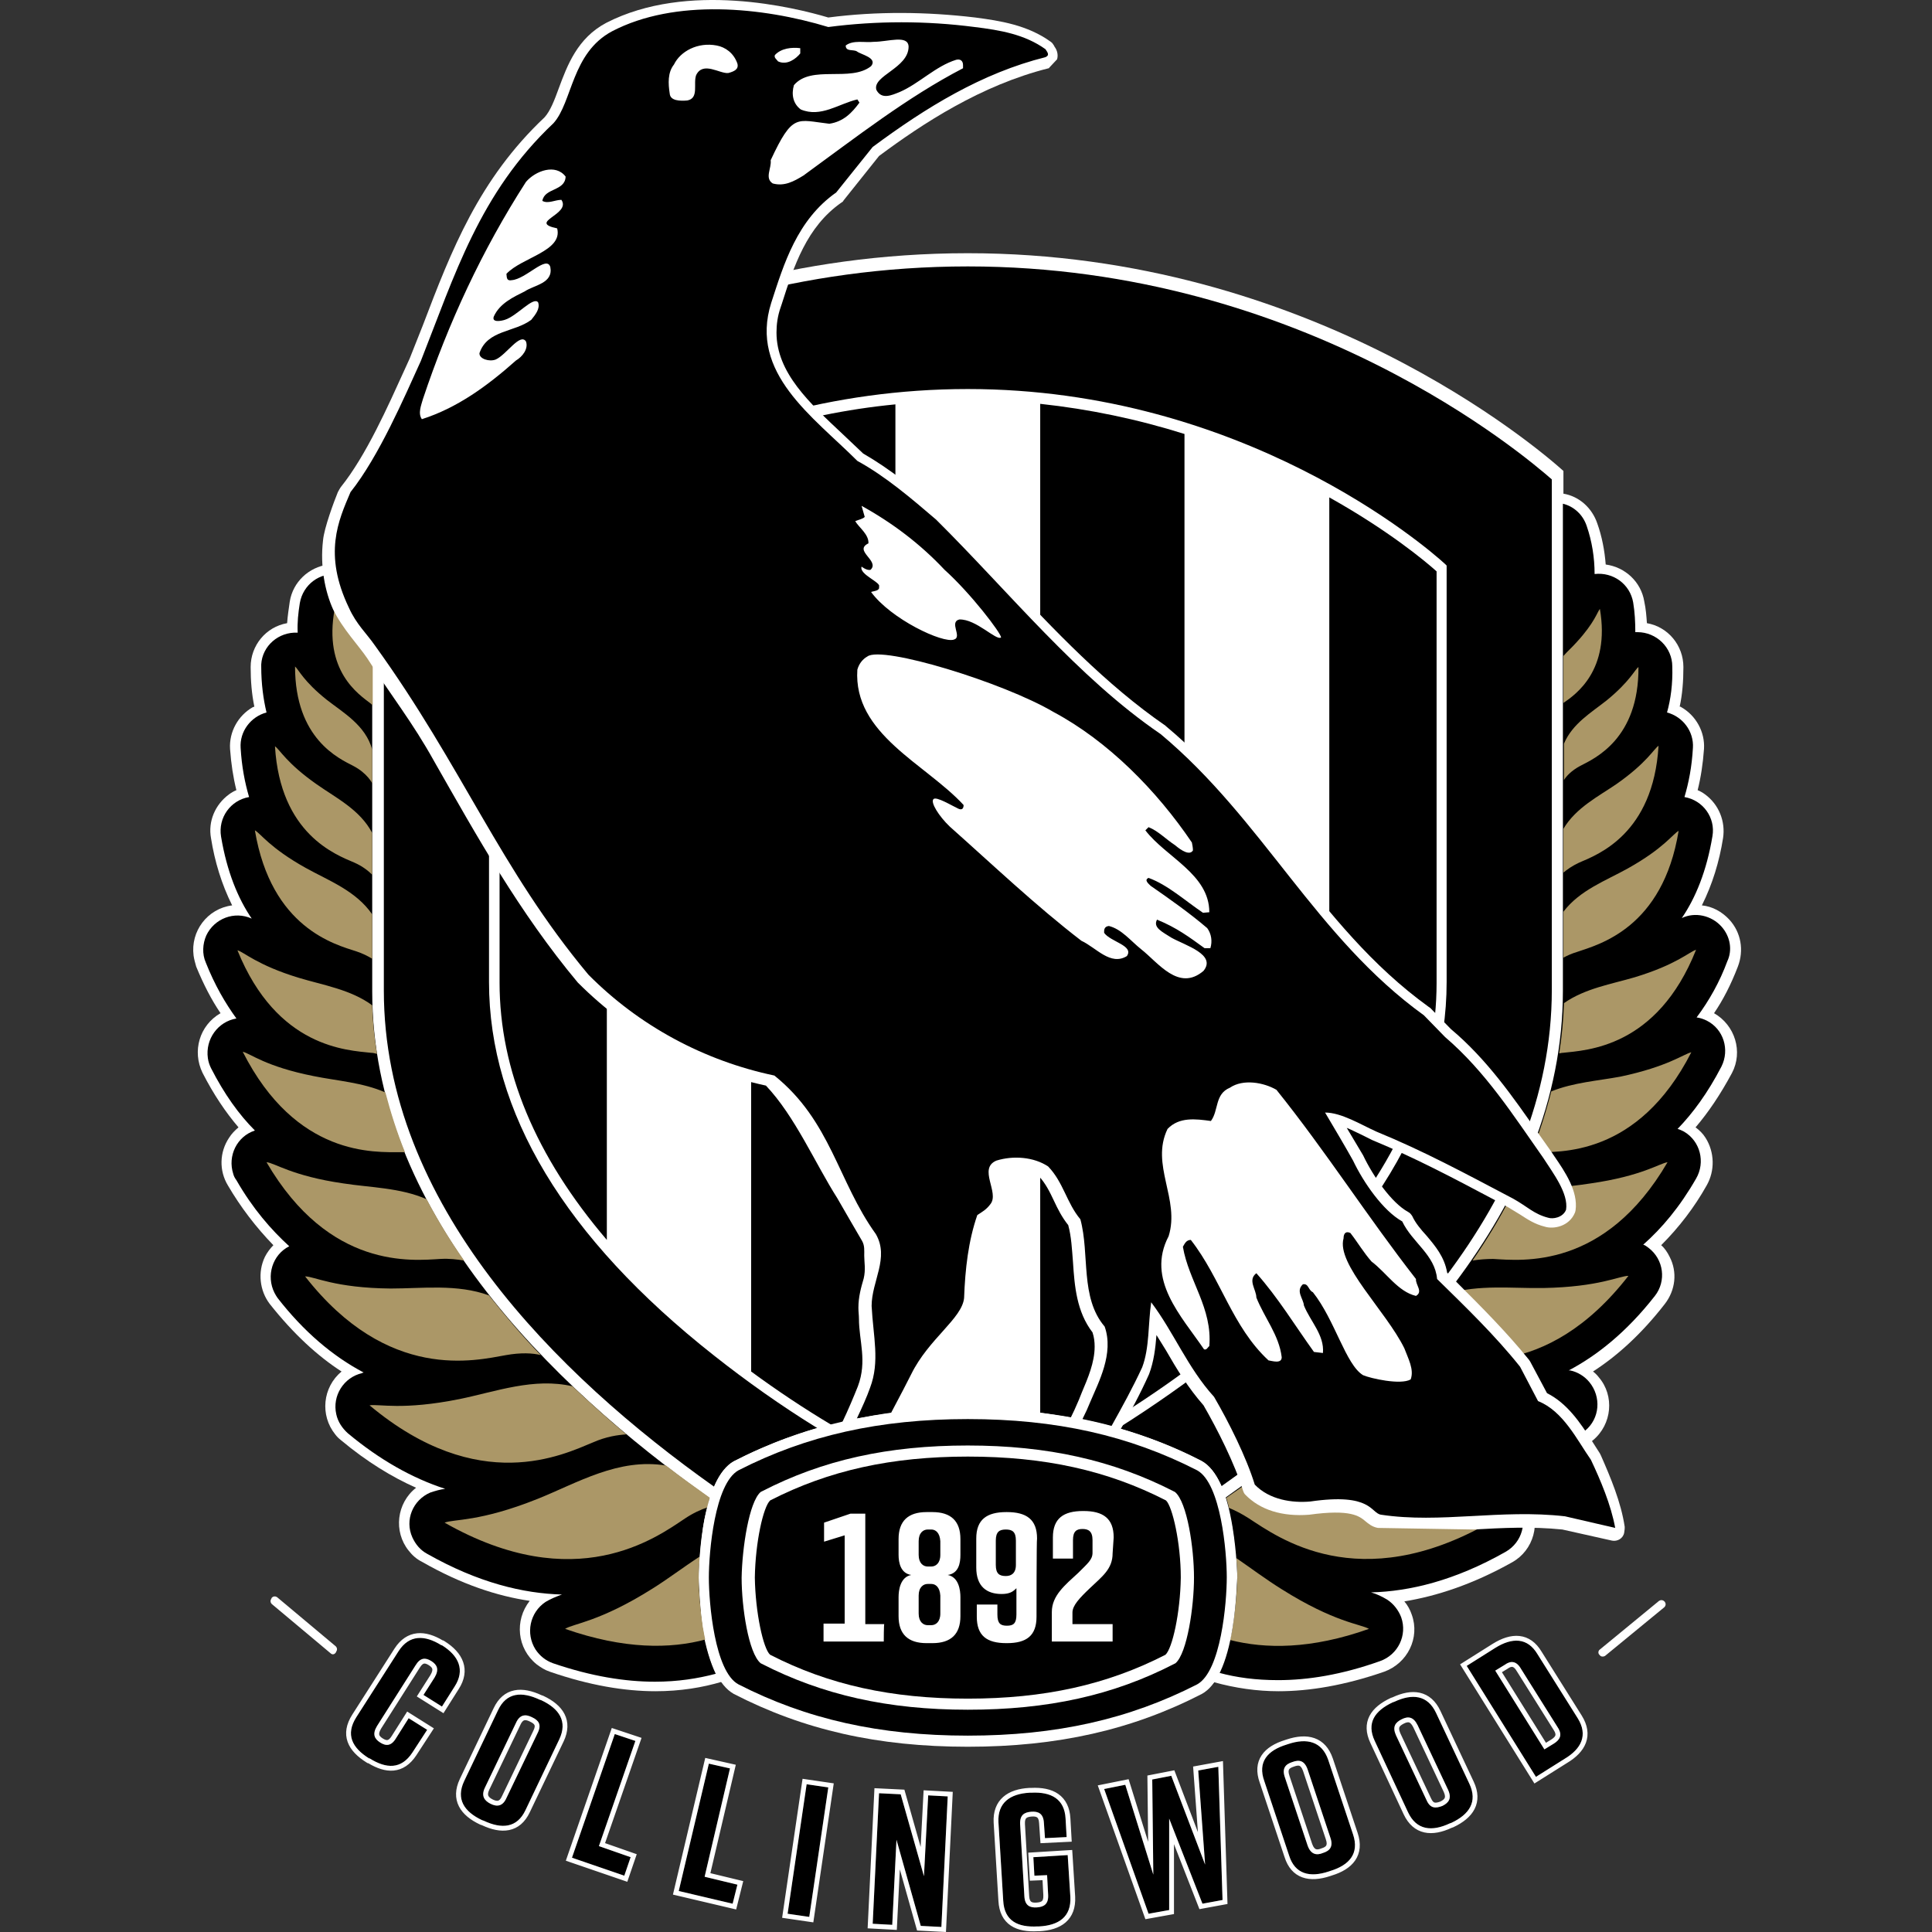 <svg width="80" height="80" viewBox="0 0 80 80" fill="none" xmlns="http://www.w3.org/2000/svg">
<rect x="0" y="0" width="80" height="80" fill="#333333" stroke="none"/>
<g clip-path="url(#clip0_413_1270)">
<path d="M71.609 38.081C71.303 37.752 70.909 37.533 70.471 37.49C70.909 36.614 71.194 35.673 71.347 34.71C71.456 34.01 71.172 33.31 70.603 32.894C70.515 32.828 70.406 32.763 70.296 32.719C70.428 32.194 70.515 31.625 70.559 31.012C70.603 30.312 70.231 29.633 69.618 29.283C69.596 29.261 69.574 29.261 69.552 29.261C69.662 28.758 69.706 28.211 69.706 27.62C69.706 26.723 69.071 25.957 68.195 25.804C68.174 25.497 68.152 25.213 68.086 24.907C67.955 24.097 67.298 23.484 66.489 23.375C66.445 22.806 66.335 22.215 66.138 21.668C65.92 21.033 65.394 20.552 64.738 20.442V19.501C63.666 18.538 54.256 10.485 40.075 10.485C25.785 10.485 16.55 18.473 15.412 19.501V20.421C14.712 20.53 14.143 21.011 13.924 21.668C13.727 22.259 13.618 22.828 13.596 23.375C12.786 23.484 12.13 24.097 11.999 24.907C11.955 25.213 11.911 25.497 11.889 25.804C11.014 25.957 10.379 26.723 10.379 27.62C10.379 28.189 10.423 28.736 10.532 29.261L10.467 29.283C9.854 29.633 9.482 30.312 9.526 31.012C9.57 31.625 9.657 32.194 9.788 32.719C9.679 32.763 9.57 32.828 9.482 32.894C8.913 33.31 8.607 34.01 8.738 34.71C8.891 35.673 9.176 36.614 9.613 37.49C8.585 37.621 7.885 38.562 8.016 39.569C8.038 39.722 8.081 39.875 8.125 40.028C8.432 40.772 8.76 41.407 9.132 41.954C8.257 42.457 7.95 43.529 8.388 44.427C8.847 45.324 9.351 46.068 9.876 46.681C9.723 46.812 9.591 46.943 9.482 47.118C9.088 47.709 9.066 48.475 9.438 49.088C9.963 49.985 10.598 50.817 11.32 51.561C11.189 51.692 11.058 51.867 10.97 52.042C10.664 52.677 10.751 53.443 11.167 53.99C12.152 55.237 13.158 56.156 14.143 56.791C13.355 57.447 13.246 58.607 13.881 59.395C13.946 59.483 14.034 59.57 14.121 59.636C15.194 60.533 16.244 61.168 17.229 61.605C16.419 62.24 16.288 63.422 16.922 64.209C17.076 64.406 17.251 64.56 17.47 64.669C19.111 65.61 20.599 66.091 21.934 66.288C21.299 67.098 21.409 68.258 22.218 68.914C22.393 69.046 22.568 69.155 22.765 69.221C24.407 69.79 25.873 70.03 27.142 70.03C28.171 70.03 29.09 69.877 29.899 69.636C30.052 69.834 30.206 70.009 30.403 70.096C33.291 71.584 36.355 72.284 40.097 72.284C43.817 72.284 46.903 71.584 49.791 70.096C49.967 70.009 50.12 69.855 50.273 69.658C51.148 69.899 52.045 70.03 52.943 70.03C54.212 70.03 55.678 69.79 57.319 69.221C58.282 68.871 58.807 67.82 58.457 66.857C58.392 66.66 58.282 66.463 58.151 66.31C59.486 66.091 60.974 65.61 62.615 64.691C63.512 64.188 63.819 63.05 63.316 62.152C63.206 61.955 63.031 61.758 62.856 61.605C63.841 61.168 64.891 60.533 65.963 59.636C66.751 58.979 66.861 57.797 66.204 57.032C66.138 56.944 66.051 56.857 65.963 56.791C66.948 56.156 67.955 55.259 68.94 53.99C69.377 53.421 69.465 52.677 69.136 52.042C69.049 51.867 68.94 51.692 68.786 51.561C69.53 50.817 70.165 49.985 70.668 49.088C71.019 48.475 70.997 47.709 70.625 47.118C70.515 46.943 70.384 46.812 70.209 46.681C70.734 46.068 71.237 45.324 71.719 44.427C72.178 43.551 71.85 42.457 70.975 41.954C71.347 41.407 71.675 40.772 71.96 40.028C72.222 39.35 72.091 38.606 71.609 38.081Z" fill="white"/>
<path d="M28.937 65.326C28.937 65.282 28.959 64.319 29.112 63.247C29.178 62.787 29.287 62.393 29.396 62.043C22.722 57.316 15.413 50.095 15.413 41.057V20.858C14.91 20.946 14.494 21.318 14.341 21.799C14.1 22.499 14.012 23.156 14.012 23.791C13.246 23.681 12.546 24.206 12.415 24.972C12.349 25.388 12.305 25.782 12.327 26.198C11.54 26.154 10.861 26.745 10.817 27.511C10.817 27.533 10.817 27.576 10.817 27.598C10.817 28.32 10.905 28.955 11.036 29.502C10.38 29.677 9.92 30.29 9.964 30.968C10.008 31.734 10.139 32.413 10.314 33.004C9.548 33.135 9.023 33.857 9.154 34.645C9.395 36.089 9.854 37.205 10.423 38.037C9.701 37.709 8.87 38.037 8.541 38.737C8.388 39.087 8.366 39.503 8.52 39.853C8.892 40.794 9.329 41.538 9.789 42.173C9.023 42.304 8.498 43.026 8.607 43.814C8.629 43.967 8.673 44.099 8.738 44.23C9.285 45.302 9.898 46.156 10.555 46.812C9.811 47.053 9.417 47.862 9.658 48.606C9.679 48.694 9.723 48.782 9.789 48.869C10.467 50.051 11.233 50.926 11.977 51.605C11.277 51.955 11.014 52.83 11.364 53.53C11.408 53.618 11.452 53.684 11.496 53.749C12.568 55.128 13.772 56.156 15.063 56.835C15.041 56.835 15.019 56.835 14.997 56.857C14.231 57.032 13.75 57.798 13.925 58.563C13.991 58.87 14.165 59.133 14.406 59.351C15.719 60.446 17.076 61.211 18.433 61.649C18.236 61.671 18.017 61.737 17.82 61.802C17.098 62.109 16.748 62.94 17.076 63.662C17.207 63.947 17.404 64.188 17.689 64.341C19.811 65.544 21.672 65.982 23.269 66.026C23.028 66.113 22.809 66.201 22.591 66.332C21.934 66.77 21.759 67.645 22.175 68.302C22.35 68.564 22.591 68.761 22.897 68.871C24.494 69.418 25.895 69.636 27.121 69.636C28.062 69.636 28.893 69.505 29.637 69.308C29.418 68.849 29.221 68.214 29.09 67.448C29.003 66.704 28.959 66.004 28.937 65.326ZM71.281 38.365C70.866 37.905 70.187 37.752 69.64 38.015C70.209 37.183 70.669 36.067 70.909 34.623C71.041 33.857 70.516 33.135 69.75 33.004C69.925 32.413 70.056 31.756 70.1 30.968C70.144 30.29 69.684 29.677 69.028 29.502C69.181 28.955 69.268 28.32 69.246 27.598C69.246 26.811 68.59 26.176 67.802 26.176C67.78 26.176 67.758 26.176 67.715 26.176C67.715 25.76 67.693 25.344 67.627 24.95C67.496 24.184 66.795 23.681 66.029 23.769C66.029 23.09 65.92 22.412 65.701 21.777C65.548 21.318 65.176 20.968 64.716 20.858V41.035C64.716 50.073 57.407 57.316 50.733 62.021C50.842 62.371 50.93 62.765 51.017 63.225C51.193 64.297 51.193 65.26 51.214 65.304C51.214 65.347 51.193 66.31 51.017 67.382C50.886 68.17 50.711 68.805 50.47 69.264C51.193 69.462 52.002 69.571 52.921 69.571C54.147 69.571 55.547 69.352 57.145 68.783C57.889 68.52 58.283 67.711 58.02 66.967C57.911 66.682 57.714 66.42 57.451 66.245C57.232 66.113 57.014 66.004 56.773 65.938C58.37 65.894 60.23 65.457 62.353 64.253C63.032 63.859 63.272 63.006 62.878 62.306C62.725 62.043 62.484 61.824 62.2 61.693C62.003 61.605 61.784 61.562 61.587 61.54C62.834 61.146 64.191 60.446 65.636 59.242C66.248 58.739 66.314 57.841 65.811 57.229C65.614 56.988 65.329 56.813 65.023 56.747C65.001 56.747 64.979 56.747 64.957 56.747C66.117 56.134 67.343 55.172 68.524 53.662C69.006 53.049 68.896 52.152 68.262 51.67C68.196 51.626 68.13 51.561 68.043 51.539C68.809 50.861 69.553 49.985 70.231 48.803C70.625 48.125 70.406 47.25 69.728 46.856C69.64 46.812 69.553 46.768 69.465 46.746C70.1 46.09 70.713 45.258 71.281 44.164C71.632 43.464 71.369 42.61 70.669 42.26C70.537 42.195 70.406 42.151 70.253 42.129C70.778 41.429 71.216 40.641 71.522 39.809C71.741 39.35 71.654 38.781 71.281 38.365Z" fill="black"/>
<path d="M24.56 59.724C25.107 59.483 25.588 59.417 25.938 59.395C25.172 58.761 24.428 58.082 23.706 57.404C22.109 57.032 20.533 57.623 19.045 57.929C16.66 58.41 15.697 58.126 15.303 58.192C19.833 61.977 23.334 60.227 24.56 59.724ZM20.949 56.113C21.562 56.003 22.065 56.025 22.393 56.113C21.627 55.325 20.927 54.493 20.249 53.64C18.936 53.158 17.491 53.355 16.178 53.355C13.859 53.334 13.005 52.852 12.633 52.852C16.069 57.251 19.701 56.331 20.949 56.113ZM18.235 52.13C18.629 52.108 18.936 52.152 19.22 52.196C18.651 51.386 18.126 50.532 17.666 49.657C16.572 49.176 15.325 49.176 14.209 49.001C12.086 48.694 11.364 48.147 11.036 48.125C13.64 52.589 17.076 52.196 18.235 52.13ZM16.616 47.709C16.66 47.709 16.703 47.709 16.769 47.709C16.441 46.9 16.178 46.068 15.959 45.237C15.018 44.821 13.946 44.755 12.983 44.558C10.992 44.164 10.357 43.617 10.051 43.551C12.261 47.906 15.5 47.709 16.616 47.709ZM15.369 43.595C15.456 43.595 15.522 43.617 15.609 43.639C15.5 42.961 15.434 42.304 15.412 41.626C14.515 40.969 13.377 40.794 12.37 40.488C10.642 39.963 10.095 39.416 9.832 39.35C11.473 43.398 14.384 43.486 15.369 43.595ZM14.756 39.394C15.018 39.481 15.237 39.591 15.412 39.7V37.862C14.734 36.877 13.596 36.461 12.655 35.936C11.167 35.105 10.795 34.514 10.554 34.382C11.233 38.431 13.88 39.109 14.756 39.394ZM14.668 35.717C15.018 35.87 15.259 36.067 15.412 36.221V34.492C14.909 33.529 13.924 33.047 13.115 32.478C11.867 31.603 11.583 31.034 11.386 30.903C11.605 34.535 13.902 35.389 14.668 35.717ZM14.624 31.712C15.215 32.019 15.412 32.435 15.412 32.435V31.034C15.128 30.027 14.231 29.524 13.53 28.977C12.568 28.211 12.37 27.73 12.217 27.598C12.217 30.596 14.034 31.406 14.624 31.712ZM15.347 29.13C15.369 29.152 15.39 29.174 15.434 29.196V27.27C15.215 27.029 14.996 26.811 14.8 26.592C14.077 25.782 13.968 25.344 13.859 25.213C13.377 27.795 14.865 28.758 15.347 29.13ZM60.996 57.929C59.551 57.645 58.02 57.076 56.466 57.382C55.744 58.082 54.978 58.761 54.19 59.395C54.54 59.417 54.978 59.505 55.481 59.702C56.707 60.227 60.23 61.956 64.716 58.192C64.366 58.126 63.381 58.432 60.996 57.929ZM59.945 53.574C59.267 54.45 58.545 55.281 57.779 56.069C58.107 56.003 58.567 55.981 59.114 56.091C60.361 56.331 63.994 57.251 67.43 52.83C67.058 52.83 66.226 53.29 63.906 53.334C62.615 53.355 61.236 53.18 59.945 53.574ZM62.528 49.613C62.068 50.511 61.543 51.364 60.974 52.196C61.258 52.152 61.543 52.13 61.827 52.13C63.009 52.196 66.445 52.589 69.049 48.125C68.721 48.169 67.999 48.694 65.876 49.001C64.782 49.176 63.6 49.197 62.528 49.613ZM64.234 45.193C64.016 46.046 63.753 46.878 63.425 47.709H63.469C64.563 47.709 67.823 47.906 70.034 43.573C69.727 43.639 69.071 44.164 67.101 44.58C66.16 44.755 65.154 44.821 64.234 45.193ZM70.231 39.328C69.946 39.416 69.421 39.941 67.692 40.466C66.729 40.75 65.635 40.925 64.76 41.538C64.738 42.239 64.672 42.917 64.563 43.617C64.606 43.617 64.65 43.595 64.716 43.595C65.679 43.486 68.611 43.398 70.231 39.328ZM69.508 34.404C69.268 34.535 68.896 35.126 67.408 35.958C66.51 36.461 65.416 36.855 64.738 37.752V39.656C64.891 39.569 65.088 39.481 65.307 39.416C66.204 39.109 68.852 38.431 69.508 34.404ZM68.677 30.881C68.48 31.012 68.195 31.581 66.948 32.457C66.182 32.982 65.263 33.441 64.738 34.317V36.133C64.891 36.002 65.11 35.849 65.394 35.717C66.16 35.389 68.458 34.535 68.677 30.881ZM65.438 31.712C66.029 31.406 67.867 30.596 67.845 27.62C67.692 27.73 67.495 28.211 66.532 28.999C65.898 29.502 65.11 29.962 64.76 30.793V32.303C64.847 32.15 65.066 31.91 65.438 31.712ZM66.248 25.213C66.138 25.344 66.029 25.782 65.285 26.592C65.11 26.789 64.913 26.964 64.738 27.161V29.108C65.241 28.758 66.685 27.773 66.248 25.213ZM53.074 65.807C52.439 65.413 51.827 64.954 51.192 64.516C51.236 64.975 51.236 65.282 51.236 65.304C51.236 65.347 51.214 66.31 51.039 67.383C51.017 67.558 50.973 67.733 50.929 67.908C52.395 68.28 54.278 68.302 56.685 67.448C56.356 67.251 55.262 67.186 53.074 65.807ZM57.823 62.065C56.203 61.43 54.54 60.402 52.636 60.664C52.023 61.146 51.389 61.605 50.776 62.021C50.82 62.153 50.864 62.306 50.886 62.437C51.148 62.546 51.411 62.678 51.717 62.875C52.899 63.641 56.247 66.135 61.674 63.05C61.302 62.897 60.23 63.028 57.823 62.065ZM29.111 67.383C29.002 66.704 28.936 66.004 28.936 65.304C28.936 65.282 28.936 64.932 28.98 64.45C28.302 64.888 27.645 65.391 27.011 65.785C24.822 67.164 23.728 67.23 23.4 67.448C25.851 68.302 27.755 68.28 29.221 67.886C29.177 67.733 29.155 67.558 29.111 67.383ZM29.396 62.021C28.783 61.584 28.17 61.146 27.58 60.686C25.61 60.358 23.903 61.408 22.262 62.065C19.855 63.028 18.782 62.897 18.41 63.05C23.837 66.135 27.186 63.663 28.367 62.875C28.696 62.656 29.024 62.503 29.308 62.415C29.33 62.284 29.352 62.153 29.396 62.021Z" fill="#AB9767"/>
<path d="M37.077 58.52V16.744C35.042 16.941 33.05 17.357 31.103 17.97V56.791C32.175 57.579 33.291 58.323 34.429 59.001C35.304 58.782 36.18 58.607 37.077 58.52ZM55.043 51.364C57.998 47.906 59.486 44.361 59.486 40.706V23.659C59.026 23.244 57.472 21.952 55.043 20.596C55.043 20.574 55.043 51.364 55.043 51.364ZM20.686 23.637V40.685C20.686 44.317 22.174 47.884 25.128 51.342V20.552C22.677 21.93 21.124 23.244 20.686 23.637ZM45.743 59.001C46.881 58.301 47.975 57.579 49.047 56.791V17.97C47.099 17.357 45.108 16.941 43.073 16.722V58.498C43.992 58.629 44.889 58.782 45.743 59.001Z" fill="black"/>
<path d="M40.075 11.032C26.07 11.032 17.01 18.866 15.894 19.873V41.013C15.894 49.854 23.028 56.922 29.571 61.561C29.79 61.058 30.075 60.686 30.381 60.511C31.497 59.942 32.635 59.482 33.839 59.132C32.35 58.213 30.928 57.206 29.571 56.134C23.378 51.254 20.249 46.046 20.249 40.663V23.418L20.314 23.353C21.124 22.609 28.587 16.109 40.075 16.109C51.455 16.109 59.026 22.609 59.836 23.353L59.902 23.418V40.663C59.902 46.046 56.773 51.254 50.579 56.134C49.201 57.206 47.778 58.213 46.312 59.132C47.516 59.482 48.654 59.92 49.748 60.489C50.076 60.664 50.339 61.014 50.579 61.539C57.123 56.922 64.257 49.832 64.257 40.991V19.851C63.206 18.932 53.993 11.032 40.075 11.032Z" fill="black"/>
<path d="M67.276 63.225C67.123 62.196 66.685 61.168 66.291 60.27L66.248 60.183L65.898 59.636C65.438 58.914 64.891 58.104 64.059 57.688L63.359 56.375C63.337 56.353 63.337 56.331 63.315 56.309C62.396 55.172 61.346 54.121 60.339 53.114L59.923 52.699C59.814 52.042 59.42 51.583 59.07 51.167C58.829 50.904 58.61 50.642 58.479 50.357C58.435 50.291 58.392 50.226 58.304 50.182C57.626 49.81 56.86 48.716 56.444 47.84L55.766 46.703C55.984 46.79 56.181 46.9 56.378 46.987L56.816 47.206C58.61 47.95 60.142 48.76 61.915 49.701L62.44 49.985L62.943 50.291C63.25 50.488 63.534 50.685 63.972 50.795C64.322 50.904 64.978 50.795 65.219 50.204L65.241 50.116C65.35 49.329 64.803 48.519 64.366 47.884L64.234 47.687L63.709 46.943C62.659 45.433 61.565 43.858 60.077 42.61L59.223 41.735C59.201 41.713 59.179 41.713 59.157 41.691C56.794 39.984 55.109 37.862 53.336 35.608C51.826 33.704 50.273 31.734 48.281 30.071L48.259 30.049C45.809 28.364 43.642 26.088 41.563 23.856L39.047 21.252C37.908 20.267 36.88 19.436 35.742 18.779L34.91 17.991C33.51 16.678 32.153 15.431 32.153 13.768C32.153 13.44 32.197 13.089 32.328 12.717L32.372 12.586C32.875 11.011 33.401 9.391 34.845 8.385C34.889 8.363 34.91 8.341 34.932 8.297L36.399 6.459C38.193 5.124 40.622 3.526 43.423 2.826C43.423 2.826 43.445 2.826 43.445 2.804L43.773 2.454C43.839 2.213 43.73 2.016 43.664 1.929L43.642 1.885C43.598 1.819 43.576 1.776 43.511 1.732C42.548 1.032 41.388 0.857 40.381 0.725C38.368 0.485 36.311 0.463 34.298 0.725C32.897 0.309 28.477 -0.785 25.107 0.944C23.903 1.579 23.487 2.717 23.137 3.658C22.962 4.139 22.787 4.599 22.546 4.861C19.833 7.422 18.695 10.354 17.513 13.461L16.966 14.84L16.747 15.322C16.069 16.81 15.171 18.845 14.121 20.158C14.099 20.18 14.012 20.333 13.99 20.377C13.837 20.749 13.421 21.865 13.377 22.368C13.246 23.462 13.465 24.513 13.793 25.235C14.187 26.044 14.865 26.745 15.215 27.27C16.222 28.846 17.075 29.896 17.973 31.515C19.745 34.623 21.496 37.774 23.925 40.685L23.947 40.706C26.07 42.829 28.761 44.317 31.715 44.952C32.919 46.221 33.751 48.169 34.67 49.613C34.67 49.613 35.654 51.32 35.698 51.386C35.808 51.583 35.786 51.78 35.786 51.998C35.786 52.261 35.852 52.567 35.764 52.939C35.654 53.311 35.545 53.705 35.545 54.143V54.165C35.545 54.318 35.567 54.471 35.567 54.602C35.567 55.522 35.917 56.353 35.523 57.404C35.348 57.841 35.129 58.367 34.867 58.914C35.654 58.739 36.464 58.607 37.318 58.52L38.018 57.163C38.346 56.506 38.806 55.981 39.221 55.522C39.725 54.953 40.184 54.449 40.228 53.858C40.272 52.917 40.359 51.736 40.71 50.642C40.863 50.532 41.038 50.423 41.235 50.182C41.344 50.029 41.41 49.81 41.41 49.613C41.41 49.416 41.366 49.197 41.322 49.022C41.279 48.891 41.257 48.76 41.257 48.628C41.257 48.563 41.279 48.541 41.322 48.519C41.891 48.344 42.57 48.41 43.029 48.716C43.292 49 43.467 49.35 43.642 49.722C43.795 50.051 43.97 50.401 44.233 50.729C44.364 51.211 44.386 51.714 44.43 52.261C44.495 53.268 44.583 54.318 45.239 55.172C45.305 55.368 45.327 55.565 45.327 55.762C45.327 56.419 45.042 57.075 44.802 57.644L44.67 57.973C44.561 58.235 44.43 58.52 44.298 58.782C44.999 58.914 45.699 59.067 46.356 59.264C46.793 58.498 47.209 57.732 47.581 56.9C47.778 56.375 47.844 55.828 47.887 55.281C48.019 55.5 48.15 55.697 48.281 55.916C48.719 56.681 49.2 57.469 49.835 58.191C50.404 59.176 51.126 60.599 51.476 61.737C51.498 61.802 51.52 61.846 51.564 61.89C52.177 62.524 53.096 62.809 54.212 62.721C55.941 62.481 56.291 62.787 56.531 62.984C56.663 63.093 56.816 63.225 57.057 63.268L61.017 63.334C62.199 63.268 63.425 63.203 64.694 63.334L66.751 63.794C66.97 63.837 67.211 63.706 67.254 63.465C67.276 63.334 67.276 63.29 67.276 63.225Z" fill="white"/>
<path d="M58.632 53.661C57.888 53.486 57.406 52.699 56.794 52.239C56.465 51.867 56.224 51.451 55.918 51.057C55.743 50.97 55.634 51.057 55.634 51.276C55.327 52.349 57.384 54.274 58.15 55.828C58.303 56.244 58.566 56.703 58.413 57.119C57.997 57.36 56.75 57.075 56.443 56.944C55.721 56.506 55.283 54.668 54.364 53.508C54.167 53.421 54.189 53.136 53.949 53.18C53.642 53.465 53.971 53.771 53.992 54.055C54.255 54.712 54.846 55.281 54.78 56.025L54.408 55.981C53.62 54.887 52.92 53.727 52.023 52.721C51.651 53.005 52.023 53.399 52.023 53.727C52.351 54.559 52.964 55.281 53.073 56.2C53.073 56.484 52.679 56.353 52.526 56.331C51.016 54.931 50.557 52.939 49.309 51.342C49.112 51.342 49.047 51.517 48.981 51.626C49.222 53.049 50.206 54.165 50.075 55.74C50.01 55.784 49.966 55.916 49.856 55.872C48.915 54.493 47.449 52.983 48.39 51.189C48.872 49.657 47.624 48.234 48.346 46.746C48.828 46.243 49.506 46.331 50.141 46.418C50.469 45.98 50.294 45.302 50.929 45.039C51.476 44.667 52.329 44.821 52.855 45.127C54.911 47.687 56.618 50.379 58.632 52.961C58.61 53.202 58.938 53.486 58.632 53.661ZM47.252 39.306C46.815 38.956 46.443 38.474 45.917 38.343C45.699 38.365 45.72 38.54 45.72 38.627C45.983 39 46.968 39.153 46.661 39.59C45.983 40.006 45.392 39.24 44.779 38.956C42.897 37.511 41.103 35.805 39.33 34.229C38.871 33.791 38.521 33.222 38.652 33.091C38.761 32.96 39.44 33.376 39.681 33.485C39.921 33.594 39.899 33.332 39.899 33.332C38.324 31.625 35.326 30.399 35.501 27.73C35.566 27.489 35.72 27.292 35.917 27.183C36.529 26.723 41.541 28.255 43.62 29.48C45.874 30.684 47.887 32.719 49.353 34.886C49.375 34.995 49.397 35.104 49.397 35.214C49.266 35.432 48.937 35.236 48.653 34.995C48.281 34.754 47.953 34.404 47.559 34.251L47.427 34.382C48.281 35.498 50.075 36.199 50.075 37.774L49.813 37.796C49.069 37.293 48.346 36.636 47.559 36.352C47.362 36.439 47.559 36.592 47.646 36.68C48.434 37.227 49.244 37.796 49.988 38.431C50.163 38.671 50.206 38.978 50.119 39.262H49.878C49.244 38.803 48.718 38.409 47.909 38.081C47.734 38.409 48.128 38.584 48.5 38.825C49.09 39.153 50.382 39.525 49.834 40.203C48.806 41.078 47.953 39.853 47.252 39.306ZM35.807 21.405L35.676 20.946C36.945 21.646 38.105 22.521 39.112 23.594C40.206 24.578 41.453 26.22 41.453 26.395C41.256 26.548 40.425 25.629 39.724 25.651C39.287 25.76 39.856 26.373 39.505 26.482C39.046 26.657 36.88 25.629 36.07 24.513C36.179 24.469 36.442 24.469 36.398 24.294C36.507 24.119 35.566 23.791 35.676 23.462C35.676 23.462 35.895 23.637 36.048 23.594C36.442 23.221 35.326 22.806 35.96 22.499C35.982 22.127 35.566 21.843 35.413 21.58C35.566 21.515 35.72 21.493 35.807 21.405ZM30.161 3.023C29.811 3.067 29.111 2.52 28.826 3.111C28.695 3.461 28.958 4.073 28.454 4.161C28.17 4.183 27.754 4.183 27.732 3.876C27.666 3.461 27.645 3.001 27.907 2.673C28.17 2.126 28.892 1.732 29.68 1.885C30.03 1.951 30.38 2.191 30.533 2.629C30.599 2.87 30.402 2.957 30.161 3.023ZM23.246 8.275C23.662 8.888 21.824 9.194 23.071 9.457C23.312 10.398 21.605 10.66 20.97 11.339C20.992 11.448 20.948 11.645 21.189 11.601C21.78 11.558 22.633 10.551 22.787 11.054C22.918 11.733 22.13 11.798 21.736 12.061C21.255 12.302 20.686 12.564 20.445 13.111C20.357 13.374 20.773 13.286 20.904 13.243C21.408 13.089 22.086 12.258 22.283 12.521C22.371 12.783 22.174 13.024 21.999 13.243C21.298 13.768 20.182 13.658 19.854 14.621C19.832 14.862 20.27 14.993 20.532 14.884C20.97 14.687 21.539 13.768 21.78 14.14C21.889 14.446 21.627 14.774 21.364 14.928C20.16 16 18.913 16.897 17.469 17.357C17.294 17.116 17.447 16.766 17.512 16.525C18.563 13.374 19.963 10.354 21.78 7.531C22.174 7.071 23.005 6.765 23.421 7.312C23.399 7.925 22.546 7.772 22.458 8.319C22.699 8.45 22.983 8.275 23.246 8.275ZM31.912 6.634C32.831 4.664 32.984 4.971 34.341 5.124C34.932 5.036 35.282 4.664 35.588 4.249L35.501 4.117C34.735 4.292 33.991 4.883 33.159 4.533C32.831 4.292 32.765 3.898 32.875 3.526C33.597 2.673 35.216 3.417 36.07 2.739C36.354 2.388 35.632 2.257 35.479 2.126C35.326 2.038 35.019 2.148 35.019 1.885C35.326 1.644 35.807 1.776 36.179 1.732C36.77 1.732 37.602 1.426 37.623 1.929C37.623 2.826 36.114 3.132 36.289 3.723C36.507 4.139 36.923 3.942 37.252 3.811C38.061 3.461 38.74 2.739 39.593 2.476C39.768 2.432 39.877 2.52 39.877 2.695V2.826C37.558 4.03 35.435 5.693 33.269 7.268C32.875 7.509 32.481 7.728 31.999 7.597C31.649 7.378 31.956 6.962 31.912 6.634ZM32.087 2.279C32.35 1.995 32.787 1.951 33.137 1.995V2.213C32.962 2.432 32.59 2.717 32.218 2.542C32.153 2.454 32.043 2.388 32.087 2.279ZM65.875 60.445C65.306 59.636 64.737 58.432 63.687 58.016L62.943 56.594C61.914 55.303 60.711 54.143 59.507 52.961C59.419 51.955 58.478 51.451 58.063 50.576C57.275 50.138 56.465 48.978 56.028 48.059C55.699 47.468 55.218 46.659 54.868 46.068C55.546 46.068 56.356 46.571 56.99 46.856C58.96 47.665 60.623 48.563 62.658 49.635C63.249 49.963 63.512 50.27 64.103 50.423C64.299 50.488 64.715 50.423 64.847 50.094C64.956 49.416 64.299 48.563 63.906 47.95C62.658 46.177 61.52 44.383 59.835 42.939L58.96 42.041C54.474 38.803 52.307 33.944 48.062 30.399C44.604 28.036 41.825 24.556 38.761 21.515C37.711 20.617 36.661 19.72 35.501 19.085C33.663 17.247 31.015 15.453 31.934 12.542C32.459 10.923 33.006 9.107 34.626 7.969L36.135 6.087C38.346 4.445 40.665 3.023 43.291 2.367C43.488 2.279 43.357 2.148 43.291 2.038C42.438 1.426 41.431 1.25 40.359 1.119C38.346 0.857 36.31 0.857 34.297 1.119C31.562 0.288 27.951 -0.063 25.347 1.294C23.662 2.191 23.706 4.227 22.918 5.102C19.854 7.991 18.826 11.404 17.425 14.95C16.747 16.438 15.696 18.889 14.514 20.377C14.011 21.558 13.377 22.937 14.449 25.169C14.755 25.848 15.171 26.22 15.521 26.723C19.154 31.756 20.707 35.98 24.362 40.356C26.463 42.479 29.155 43.923 32.065 44.536C34.407 46.418 34.691 48.913 36.267 51.101C36.836 52.086 36.092 53.049 36.092 54.077C36.157 55.347 36.442 56.375 36.026 57.469C35.895 57.841 35.698 58.279 35.479 58.739C35.938 58.651 36.42 58.563 36.901 58.498C37.273 57.797 37.58 57.207 37.733 56.9C38.455 55.434 39.834 54.602 39.921 53.749C39.965 52.545 40.096 51.386 40.468 50.313C40.665 50.182 40.84 50.094 41.016 49.854C41.388 49.372 40.49 48.388 41.256 48.059C41.956 47.84 42.81 47.906 43.401 48.3C44.035 48.957 44.167 49.81 44.736 50.488C45.13 51.933 44.714 53.727 45.742 54.931C46.136 56.047 45.48 57.25 45.151 58.038C45.064 58.257 44.955 58.498 44.823 58.76C45.239 58.848 45.633 58.935 46.027 59.045C46.465 58.257 46.902 57.469 47.296 56.616C47.602 55.806 47.537 54.821 47.668 53.924C48.609 55.172 49.178 56.638 50.272 57.841C50.885 58.892 51.607 60.336 51.957 61.474C52.57 62.109 53.511 62.24 54.255 62.174C56.815 61.802 56.75 62.656 57.187 62.721C59.66 63.093 62.133 62.481 64.803 62.787L66.882 63.268C66.707 62.306 66.269 61.277 65.875 60.445Z" fill="black"/>
<path d="M51.039 63.247C50.798 61.759 50.382 60.861 49.77 60.511C46.881 59.023 43.817 58.345 40.075 58.323C36.355 58.323 33.27 59.023 30.381 60.511C29.79 60.84 29.352 61.759 29.112 63.247C28.936 64.319 28.936 65.282 28.936 65.326C28.936 65.37 28.958 66.332 29.112 67.405C29.352 68.893 29.768 69.79 30.381 70.14C33.27 71.628 36.333 72.329 40.075 72.329C43.795 72.329 46.881 71.628 49.77 70.14C50.361 69.812 50.798 68.893 51.039 67.405C51.214 66.332 51.214 65.37 51.236 65.326C51.236 65.282 51.214 64.319 51.039 63.247Z" fill="white"/>
<path d="M38.565 65.588H38.412C38.236 65.588 38.04 65.719 38.04 66.07V66.814C38.04 67.164 38.236 67.295 38.412 67.295H38.565C38.74 67.295 38.937 67.164 38.937 66.814V66.07C38.915 65.719 38.74 65.588 38.565 65.588ZM38.565 63.334H38.412C38.236 63.334 38.04 63.465 38.04 63.816V64.385C38.04 64.735 38.236 64.866 38.412 64.866H38.565C38.74 64.866 38.937 64.735 38.937 64.385V63.816C38.915 63.465 38.74 63.334 38.565 63.334ZM41.65 63.334C41.388 63.334 41.234 63.422 41.234 63.794V64.8C41.234 65.172 41.388 65.26 41.65 65.26C41.869 65.26 42.066 65.151 42.066 64.8V63.794C42.066 63.422 41.913 63.334 41.65 63.334Z" fill="black"/>
<path d="M48.675 68.871L48.631 68.893C46.093 70.206 43.379 70.796 40.075 70.796C36.771 70.796 34.057 70.184 31.54 68.893L31.497 68.871C30.993 68.455 30.709 66.551 30.709 65.326C30.731 64.1 31.015 62.196 31.497 61.78L31.54 61.758C34.079 60.446 36.792 59.855 40.075 59.855C43.379 59.855 46.093 60.467 48.61 61.758L48.653 61.78C49.157 62.196 49.441 64.1 49.441 65.326C49.441 66.529 49.157 68.455 48.675 68.871ZM49.572 60.883C46.749 59.439 43.73 58.761 40.075 58.761C36.42 58.761 33.401 59.439 30.578 60.883C29.593 61.43 29.352 64.275 29.352 65.326C29.352 66.376 29.593 69.221 30.578 69.746C33.401 71.19 36.42 71.869 40.075 71.869C43.73 71.869 46.749 71.19 49.572 69.746C50.557 69.199 50.798 66.376 50.798 65.304C50.798 64.275 50.557 61.43 49.572 60.883Z" fill="black"/>
<path d="M46.071 64.319C46.071 64.975 45.633 65.281 45.13 65.763C44.692 66.179 44.408 66.485 44.408 66.77V67.251H46.071V67.973H43.554V66.748C43.554 66.069 44.102 65.632 44.649 65.128C45.042 64.734 45.239 64.581 45.239 64.297V63.772C45.239 63.4 45.064 63.312 44.824 63.312C44.583 63.312 44.43 63.4 44.43 63.772V64.537H43.598V63.662C43.598 62.874 44.036 62.568 44.846 62.568H44.867C45.677 62.568 46.115 62.874 46.115 63.662L46.071 64.319ZM42.92 66.945C42.92 67.733 42.504 68.039 41.694 68.039H41.672C40.863 68.039 40.447 67.733 40.447 66.945V66.441H41.3V66.857C41.3 67.229 41.432 67.317 41.694 67.317C41.957 67.317 42.088 67.229 42.088 66.857V65.763C41.957 65.894 41.826 66.004 41.475 66.004C40.863 66.004 40.425 65.697 40.425 64.909V63.706C40.425 62.918 40.863 62.612 41.672 62.612H41.694C42.504 62.612 42.942 62.918 42.942 63.706C42.92 63.706 42.92 66.945 42.92 66.945ZM39.769 64.384C39.769 64.713 39.703 65.15 39.243 65.216C39.703 65.303 39.769 65.85 39.769 66.135V66.923C39.769 67.667 39.375 68.039 38.609 68.039H38.368C37.602 68.039 37.208 67.667 37.208 66.923V66.135C37.208 65.85 37.274 65.303 37.733 65.216C37.296 65.15 37.208 64.713 37.208 64.384V63.728C37.208 62.984 37.602 62.612 38.368 62.612H38.609C39.375 62.612 39.769 62.984 39.769 63.728V64.384ZM36.595 67.973H34.101V67.229H34.976V63.575L34.123 63.837V63.049L35.217 62.677H35.83V67.251H36.617C36.595 67.229 36.595 67.973 36.595 67.973ZM48.281 62.13C45.852 60.883 43.248 60.314 40.075 60.314C36.924 60.314 34.32 60.883 31.89 62.13C31.606 62.393 31.278 63.859 31.256 65.325C31.278 66.77 31.606 68.28 31.89 68.52C34.32 69.768 36.924 70.337 40.075 70.337C43.226 70.337 45.83 69.768 48.259 68.52C48.544 68.258 48.872 66.791 48.894 65.325C48.894 63.881 48.544 62.371 48.281 62.13Z" fill="black"/>
<path d="M13.684 68.455L11.255 66.42C11.189 66.354 11.189 66.266 11.233 66.201L11.255 66.157C11.32 66.091 11.408 66.091 11.473 66.135L13.902 68.17C13.968 68.236 13.968 68.324 13.924 68.389L13.902 68.433C13.837 68.52 13.749 68.52 13.684 68.455Z" fill="white"/>
<path d="M17.076 72.569C16.616 73.269 16.003 73.248 15.303 72.81H15.281C14.581 72.372 14.296 71.825 14.756 71.103L16.507 68.368C16.944 67.689 17.579 67.689 18.279 68.127H18.301C19.001 68.564 19.264 69.155 18.826 69.834L18.301 70.665L17.535 70.184L17.995 69.462C18.192 69.133 18.104 68.936 17.863 68.783C17.623 68.63 17.404 68.63 17.207 68.958L15.609 71.475C15.412 71.803 15.5 72 15.741 72.153C15.981 72.307 16.2 72.307 16.397 71.978L16.922 71.147L17.688 71.628L17.076 72.569ZM20.314 74.692C20.577 74.823 20.818 74.801 20.971 74.451L22.262 71.76C22.437 71.409 22.306 71.234 22.021 71.103C21.759 70.972 21.518 70.993 21.365 71.344L20.074 74.035C19.92 74.364 20.052 74.561 20.314 74.692ZM22.349 70.381L22.415 70.403C23.159 70.753 23.509 71.278 23.159 72.022L21.759 74.954C21.409 75.698 20.774 75.742 20.03 75.392L19.964 75.37C19.22 75.02 18.87 74.495 19.22 73.751L20.621 70.819C20.971 70.074 21.605 70.031 22.349 70.381ZM25.851 77.668L23.684 76.924L25.457 71.803L26.31 72.088L24.8 76.442L26.113 76.902L25.851 77.668ZM30.337 78.828L28.105 78.303L29.352 73.029L30.228 73.226L29.177 77.712L30.534 78.04L30.337 78.828ZM32.613 79.244L33.401 73.882L34.298 74.013L33.51 79.375L32.613 79.244ZM36.136 79.659L36.399 74.254L37.296 74.298L38.259 77.69L38.434 74.342L39.244 74.385L38.981 79.791L38.127 79.747L37.121 76.18L36.946 79.703L36.136 79.659ZM44.321 78.543C44.364 79.375 43.839 79.725 43.029 79.769H42.964C42.154 79.813 41.585 79.55 41.541 78.697L41.344 75.458C41.301 74.648 41.826 74.276 42.636 74.232H42.701C43.533 74.189 44.08 74.495 44.124 75.305L44.167 76.07L43.27 76.114L43.226 75.48C43.205 75.086 42.986 74.998 42.701 75.02C42.417 75.042 42.22 75.151 42.242 75.545L42.417 78.522C42.439 78.915 42.657 79.003 42.942 78.981C43.226 78.959 43.423 78.85 43.401 78.456L43.358 77.646L42.833 77.668L42.789 76.902L44.211 76.815L44.321 78.543ZM50.623 78.675L49.791 78.828L48.413 75.305V79.09L47.559 79.244L45.721 74.079L46.596 73.904L47.756 77.624L47.712 73.685L48.5 73.532L49.901 77.209L49.616 73.313L50.448 73.16L50.623 78.675ZM54.781 76.727C55.065 76.639 55.219 76.464 55.087 76.092L54.146 73.269C54.015 72.897 53.796 72.854 53.512 72.963C53.227 73.051 53.074 73.226 53.205 73.598L54.146 76.421C54.278 76.793 54.518 76.836 54.781 76.727ZM53.271 72.241L53.337 72.219C54.124 71.956 54.737 72.11 55 72.876L56.028 75.961C56.291 76.749 55.875 77.23 55.087 77.471L55.022 77.493C54.234 77.756 53.621 77.602 53.38 76.836L52.352 73.751C52.067 72.963 52.483 72.482 53.271 72.241ZM59.727 74.779C59.989 74.648 60.12 74.473 59.967 74.123L58.698 71.431C58.523 71.081 58.304 71.059 58.041 71.191C57.779 71.322 57.648 71.497 57.801 71.847L59.07 74.539C59.223 74.889 59.442 74.889 59.727 74.779ZM57.669 70.49L57.735 70.468C58.479 70.118 59.114 70.184 59.464 70.928L60.843 73.86C61.193 74.604 60.843 75.129 60.099 75.48L60.033 75.502C59.289 75.852 58.654 75.786 58.304 75.042L56.925 72.088C56.575 71.344 56.925 70.84 57.669 70.49ZM62.309 68.936L61.915 69.177L63.95 72.438L64.344 72.197C64.585 72.044 64.716 71.847 64.497 71.519L62.987 69.112C62.79 68.761 62.55 68.761 62.309 68.936ZM63.666 68.499L65.329 71.147C65.766 71.847 65.482 72.416 64.782 72.832L63.6 73.576L60.733 68.98L61.915 68.236C62.615 67.799 63.25 67.799 63.666 68.499Z" fill="black"/>
<path fill-rule="evenodd" clip-rule="evenodd" d="M17.242 72.679C16.988 73.066 16.671 73.281 16.298 73.315C15.953 73.347 15.597 73.22 15.247 73.009H15.224L15.175 72.979C14.809 72.75 14.519 72.474 14.396 72.131C14.268 71.776 14.334 71.394 14.588 70.996L16.338 68.26C16.583 67.881 16.901 67.668 17.274 67.63C17.621 67.596 17.982 67.715 18.335 67.927H18.358L18.407 67.958C18.778 68.19 19.06 68.478 19.179 68.825C19.301 69.181 19.239 69.562 18.994 69.941L18.363 70.94L17.259 70.246L17.825 69.357C17.908 69.217 17.909 69.142 17.899 69.105C17.89 69.067 17.857 69.016 17.756 68.952C17.654 68.887 17.593 68.879 17.558 68.886C17.526 68.892 17.462 68.922 17.378 69.061L17.375 69.065L15.779 71.58C15.696 71.72 15.695 71.794 15.704 71.832C15.714 71.87 15.747 71.921 15.848 71.985C15.95 72.05 16.01 72.058 16.046 72.051C16.078 72.044 16.142 72.015 16.226 71.876L16.228 71.872L16.86 70.872L17.966 71.567L17.242 72.679ZM15.609 71.475L17.207 68.958C17.404 68.63 17.622 68.63 17.863 68.783C18.104 68.936 18.192 69.133 17.995 69.462L17.535 70.184L18.301 70.665L18.826 69.834C19.264 69.155 19.001 68.564 18.301 68.127H18.279C17.579 67.689 16.944 67.689 16.506 68.368L14.756 71.103C14.296 71.825 14.581 72.372 15.281 72.81H15.303C16.003 73.248 16.616 73.269 17.076 72.569L17.688 71.628L16.922 71.147L16.397 71.978C16.2 72.307 15.981 72.307 15.741 72.153C15.5 72 15.412 71.803 15.609 71.475ZM20.791 74.365L22.083 71.67C22.158 71.522 22.144 71.457 22.132 71.431C22.116 71.395 22.068 71.344 21.938 71.284L21.932 71.281C21.821 71.226 21.751 71.222 21.708 71.234C21.672 71.245 21.61 71.281 21.547 71.424L21.545 71.43L20.254 74.121C20.194 74.25 20.204 74.32 20.221 74.358C20.241 74.403 20.291 74.457 20.403 74.513C20.514 74.569 20.584 74.573 20.628 74.561C20.664 74.55 20.726 74.514 20.788 74.371L20.791 74.365ZM19.22 73.751L20.621 70.819C20.971 70.075 21.605 70.031 22.349 70.381L22.415 70.403C23.159 70.753 23.509 71.278 23.159 72.022L21.759 74.954C21.408 75.698 20.774 75.742 20.03 75.392L19.964 75.37C19.22 75.02 18.87 74.495 19.22 73.751ZM19.956 75.578L19.89 75.556L19.879 75.551C19.488 75.367 19.169 75.123 19.004 74.799C18.833 74.464 18.844 74.081 19.04 73.666L19.04 73.665L20.44 70.734C20.44 70.733 20.44 70.734 20.44 70.734C20.636 70.317 20.928 70.069 21.297 69.994C21.65 69.922 22.038 70.015 22.424 70.195L22.489 70.217L22.5 70.222C22.891 70.406 23.21 70.65 23.375 70.974C23.546 71.309 23.535 71.692 23.34 72.107L23.339 72.108L21.939 75.039C21.939 75.04 21.939 75.039 21.939 75.039C21.743 75.456 21.451 75.704 21.082 75.779C20.729 75.851 20.342 75.758 19.956 75.578ZM25.975 77.921L23.43 77.048L25.333 71.552L26.565 71.962L25.054 76.32L26.366 76.779L25.975 77.921ZM24.8 76.443L26.31 72.088L25.457 71.803L23.684 76.924L25.851 77.668L26.113 76.902L24.8 76.443ZM30.483 79.067L27.865 78.451L29.203 72.791L30.468 73.075L29.416 77.564L30.776 77.893L30.483 79.067ZM29.177 77.712L30.227 73.226L29.352 73.029L28.105 78.303L30.337 78.828L30.534 78.04L29.177 77.712ZM32.386 79.412L33.232 73.656L34.524 73.845L33.678 79.601L32.386 79.412ZM35.927 79.848L36.209 74.045L37.449 74.106L38.122 76.479L38.245 74.132L39.452 74.197L39.17 80L37.974 79.939L37.26 77.406L37.135 79.913L35.927 79.848ZM37.121 76.18L38.127 79.747L38.981 79.791L39.243 74.385L38.434 74.342L38.259 77.69L37.296 74.298L36.399 74.254L36.136 79.659L36.946 79.703L37.121 76.18ZM44.52 78.533C44.544 78.996 44.409 79.356 44.126 79.602C43.851 79.841 43.466 79.945 43.04 79.968L43.029 79.969L42.969 79.968C42.548 79.99 42.154 79.936 41.854 79.735C41.541 79.525 41.367 79.181 41.342 78.708C41.342 78.707 41.342 78.708 41.342 78.708L41.145 75.469C41.121 75.015 41.257 74.656 41.538 74.408C41.812 74.167 42.196 74.056 42.625 74.033L42.635 74.033L42.696 74.033C43.131 74.011 43.526 74.077 43.822 74.285C44.129 74.5 44.298 74.842 44.323 75.294C44.323 75.294 44.323 75.293 44.323 75.294L44.378 76.26L43.084 76.323L43.027 75.491C43.018 75.328 42.972 75.275 42.944 75.255C42.908 75.229 42.841 75.209 42.716 75.219C42.589 75.229 42.526 75.256 42.495 75.287C42.47 75.311 42.431 75.369 42.441 75.534C42.441 75.534 42.441 75.534 42.441 75.534L42.616 78.51C42.625 78.672 42.671 78.726 42.699 78.746C42.734 78.773 42.801 78.792 42.926 78.782C43.054 78.772 43.117 78.745 43.148 78.715C43.173 78.691 43.211 78.632 43.202 78.467L43.169 77.854L42.644 77.876L42.578 76.715L44.398 76.603L44.52 78.533ZM43.358 77.646L43.401 78.456C43.423 78.85 43.226 78.959 42.942 78.981C42.657 79.003 42.438 78.915 42.417 78.522L42.242 75.545C42.22 75.151 42.417 75.042 42.701 75.02C42.986 74.998 43.204 75.086 43.226 75.48L43.27 76.114L44.167 76.07L44.123 75.305C44.08 74.495 43.533 74.189 42.701 74.232H42.635C41.826 74.276 41.3 74.648 41.344 75.458L41.541 78.697C41.585 79.55 42.154 79.813 42.964 79.769H43.029C43.839 79.725 44.364 79.375 44.321 78.543L44.211 76.815L42.789 76.902L42.832 77.668L43.358 77.646ZM50.828 78.84L49.666 79.054L48.612 76.362V79.257L47.428 79.47L45.456 73.929L46.733 73.673L47.542 76.266L47.511 73.521L48.627 73.304L49.603 75.866L49.404 73.149L50.64 72.922L50.828 78.84ZM49.901 77.209L48.5 73.532L47.712 73.685L47.756 77.624L46.596 73.904L45.721 74.079L47.559 79.244L48.413 79.091V75.305L49.791 78.828L50.623 78.675L50.448 73.16L49.616 73.313L49.901 77.209ZM54.713 76.539L54.722 76.536C54.844 76.499 54.896 76.454 54.916 76.418C54.934 76.386 54.954 76.316 54.899 76.159L54.898 76.156L53.958 73.336C53.958 73.335 53.958 73.335 53.958 73.334C53.901 73.176 53.843 73.133 53.811 73.12C53.774 73.105 53.707 73.102 53.583 73.149L53.57 73.154C53.448 73.192 53.397 73.236 53.376 73.272C53.358 73.304 53.338 73.375 53.393 73.531L53.394 73.535L54.334 76.354C54.334 76.355 54.335 76.355 54.335 76.356C54.389 76.509 54.451 76.554 54.488 76.569C54.53 76.586 54.597 76.587 54.704 76.543L54.713 76.539ZM54.781 76.727C55.065 76.639 55.218 76.465 55.087 76.092L54.146 73.269C54.015 72.897 53.796 72.854 53.511 72.963C53.227 73.051 53.074 73.226 53.205 73.598L54.146 76.421C54.278 76.793 54.518 76.837 54.781 76.727ZM55.188 72.811L55.189 72.812L56.217 75.898C56.364 76.337 56.329 76.722 56.116 77.034C55.911 77.335 55.562 77.534 55.148 77.661L55.085 77.682C54.67 77.82 54.269 77.861 53.928 77.738C53.576 77.612 53.325 77.326 53.191 76.898C53.19 76.897 53.19 76.897 53.19 76.896L52.163 73.816C52.006 73.379 52.033 72.993 52.243 72.68C52.446 72.377 52.797 72.178 53.21 72.051L53.273 72.03C53.688 71.891 54.089 71.852 54.432 71.974C54.785 72.099 55.042 72.383 55.188 72.811ZM53.271 72.241L53.337 72.219C54.124 71.956 54.737 72.11 55 72.876L56.028 75.961C56.291 76.749 55.875 77.23 55.087 77.471L55.022 77.493C54.234 77.756 53.621 77.602 53.38 76.837L52.352 73.751C52.067 72.963 52.483 72.482 53.271 72.241ZM59.253 74.459C59.316 74.603 59.372 74.631 59.402 74.639C59.445 74.651 59.517 74.645 59.646 74.597C59.757 74.54 59.803 74.491 59.821 74.452C59.836 74.419 59.849 74.35 59.785 74.205L58.52 71.52C58.519 71.52 58.519 71.519 58.519 71.518C58.444 71.37 58.38 71.332 58.345 71.321C58.307 71.31 58.243 71.313 58.131 71.369C58.013 71.428 57.965 71.478 57.947 71.518C57.932 71.551 57.919 71.62 57.982 71.765L59.253 74.459ZM57.801 71.847C57.648 71.497 57.779 71.322 58.041 71.191C58.304 71.059 58.523 71.081 58.698 71.431L59.967 74.123C60.12 74.473 59.989 74.648 59.727 74.779C59.442 74.889 59.223 74.889 59.07 74.539L57.801 71.847ZM57.595 70.305L57.661 70.283C58.049 70.102 58.437 70.015 58.79 70.093C59.158 70.175 59.449 70.427 59.644 70.843L61.023 73.775C61.023 73.775 61.023 73.775 61.023 73.775C61.218 74.19 61.229 74.574 61.059 74.908C60.893 75.232 60.575 75.476 60.183 75.66L60.173 75.665L60.107 75.687C59.719 75.868 59.331 75.955 58.977 75.877C58.61 75.795 58.319 75.543 58.123 75.127L56.745 72.173C56.55 71.759 56.538 71.38 56.71 71.049C56.876 70.73 57.195 70.493 57.584 70.31L57.595 70.305ZM56.925 72.088L58.304 75.042C58.654 75.786 59.289 75.852 60.033 75.502L60.099 75.48C60.843 75.13 61.193 74.604 60.843 73.86L59.464 70.928C59.114 70.184 58.479 70.118 57.735 70.468L57.669 70.49C56.925 70.84 56.575 71.344 56.925 72.088ZM62.42 69.103L62.191 69.242L64.015 72.165L64.237 72.029C64.237 72.029 64.238 72.028 64.238 72.028C64.345 71.96 64.389 71.904 64.403 71.862C64.413 71.831 64.421 71.764 64.331 71.629L64.328 71.625L62.813 69.21C62.73 69.061 62.661 69.03 62.627 69.023C62.589 69.016 62.525 69.026 62.426 69.098L62.42 69.103ZM64.344 72.197L63.95 72.438L61.915 69.177L62.309 68.936C62.549 68.761 62.79 68.761 62.987 69.112L64.497 71.519C64.716 71.847 64.585 72.044 64.344 72.197ZM61.915 68.236C62.615 67.799 63.25 67.799 63.666 68.499L65.329 71.147C65.766 71.847 65.482 72.416 64.782 72.832L63.6 73.576L60.733 68.981L61.915 68.236ZM64.886 73.002L63.537 73.851L60.459 68.917L61.809 68.067C62.177 67.837 62.557 67.703 62.919 67.743C63.291 67.784 63.603 68.004 63.836 68.395L65.498 71.041C65.741 71.431 65.799 71.813 65.669 72.165C65.543 72.506 65.255 72.782 64.886 73.002ZM32.613 79.244L33.51 79.375L34.298 74.013L33.401 73.882L32.613 79.244ZM20.971 74.451C20.817 74.801 20.577 74.823 20.314 74.692C20.052 74.561 19.92 74.364 20.073 74.035L21.365 71.344C21.518 70.994 21.759 70.972 22.021 71.103C22.306 71.234 22.437 71.409 22.262 71.76L20.971 74.451Z" fill="white"/>
<path d="M68.917 66.551L66.466 68.564C66.401 68.608 66.291 68.608 66.248 68.542L66.226 68.52C66.16 68.455 66.182 68.345 66.248 68.302L68.698 66.288C68.764 66.245 68.852 66.245 68.917 66.31L68.939 66.332C68.983 66.398 68.983 66.485 68.917 66.551Z" fill="white"/>
</g>
<defs>
<clipPath id="clip0_413_1270">
<rect width="80" height="80" fill="white"/>
</clipPath>
</defs>
</svg>
